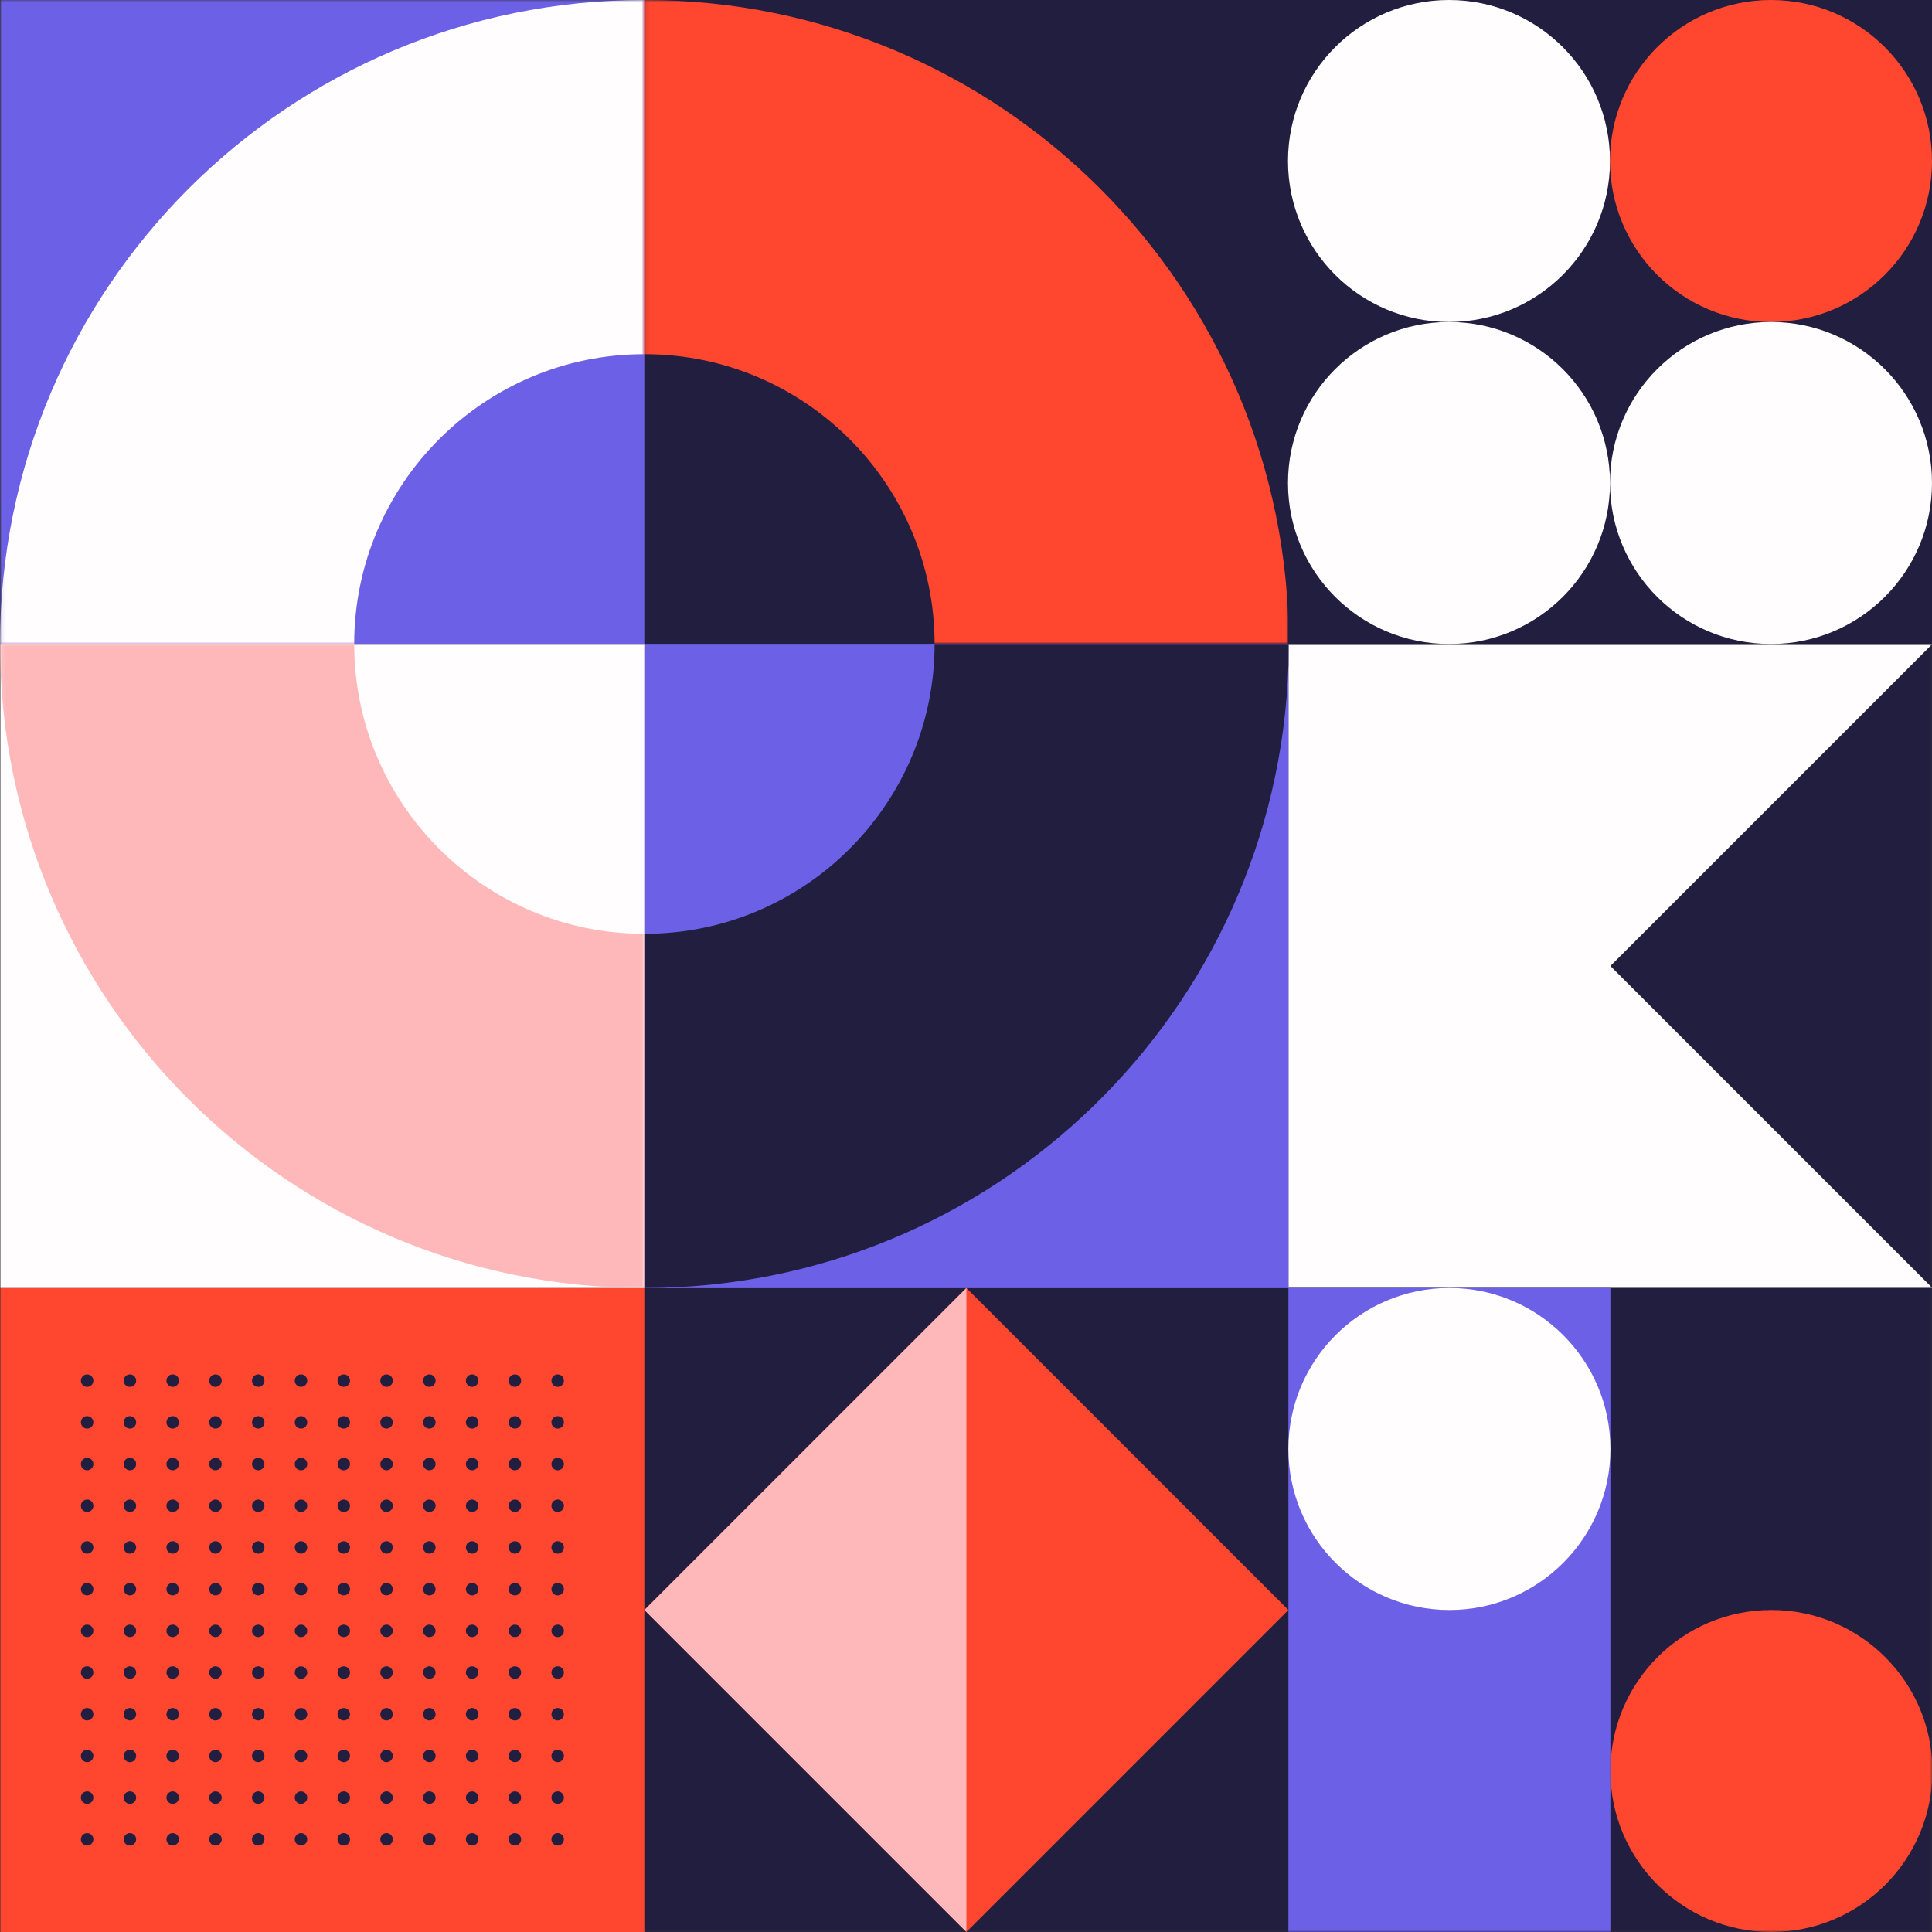 <?xml version="1.0" encoding="UTF-8"?>
<svg width="480px" height="480px" viewBox="0 0 480 480" version="1.1" xmlns="http://www.w3.org/2000/svg" xmlns:xlink="http://www.w3.org/1999/xlink">
    <rect x="0" y="0" width="480" height="480" fill="#333333" stroke="none"/>
    <!-- Generator: Sketch 55.1 (78136) - https://sketchapp.com -->
    <title>hero_image_desktop</title>
    <desc>Created with Sketch.</desc>
    <defs>
        <polygon id="path-1" points="0 480 480.1 480 480.1 0 0 0"></polygon>
        <polygon id="path-3" points="0.1 0.001 160.1 0.001 160.1 160 0.1 160"></polygon>
        <polygon id="path-5" points="0.1 0.001 160.1 0.001 160.1 160 0.1 160"></polygon>
        <polygon id="path-7" points="0.1 0 160.1 0 160.1 160 0.1 160"></polygon>
        <polygon id="path-9" points="0.1 0 160.1 0 160.1 160 0.1 160"></polygon>
    </defs>
    <g id="hero_image_desktop" stroke="none" stroke-width="1" fill="none" fill-rule="evenodd">
        <g id="Group-329">
            <polygon id="Fill-1" fill="#FF4730" points="0.1 480 160.1 480 160.1 320 0.1 320"></polygon>
            <g id="Group-301">
                <path d="M23.2,343.022 C23.2,343.877 22.506,344.572 21.65,344.572 C20.794,344.572 20.1,343.877 20.1,343.022 C20.1,342.166 20.794,341.471 21.65,341.471 C22.506,341.471 23.2,342.166 23.2,343.022" id="Fill-2" fill="#211E40"></path>
                <path d="M33.827,343.022 C33.827,343.877 33.133,344.572 32.277,344.572 C31.421,344.572 30.727,343.877 30.727,343.022 C30.727,342.166 31.421,341.471 32.277,341.471 C33.133,341.471 33.827,342.166 33.827,343.022" id="Fill-4" fill="#211E40"></path>
                <path d="M44.455,343.022 C44.455,343.877 43.761,344.572 42.904,344.572 C42.048,344.572 41.355,343.877 41.355,343.022 C41.355,342.166 42.048,341.471 42.904,341.471 C43.761,341.471 44.455,342.166 44.455,343.022" id="Fill-6" fill="#211E40"></path>
                <path d="M55.081,343.022 C55.081,343.877 54.387,344.572 53.531,344.572 C52.675,344.572 51.981,343.877 51.981,343.022 C51.981,342.166 52.675,341.471 53.531,341.471 C54.387,341.471 55.081,342.166 55.081,343.022" id="Fill-8" fill="#211E40"></path>
                <path d="M65.709,343.022 C65.709,343.877 65.015,344.572 64.159,344.572 C63.303,344.572 62.609,343.877 62.609,343.022 C62.609,342.166 63.303,341.471 64.159,341.471 C65.015,341.471 65.709,342.166 65.709,343.022" id="Fill-10" fill="#211E40"></path>
                <path d="M76.336,343.022 C76.336,343.877 75.642,344.572 74.786,344.572 C73.93,344.572 73.236,343.877 73.236,343.022 C73.236,342.166 73.93,341.471 74.786,341.471 C75.642,341.471 76.336,342.166 76.336,343.022" id="Fill-12" fill="#211E40"></path>
                <path d="M86.963,343.022 C86.963,343.877 86.269,344.572 85.413,344.572 C84.557,344.572 83.863,343.877 83.863,343.022 C83.863,342.166 84.557,341.471 85.413,341.471 C86.269,341.471 86.963,342.166 86.963,343.022" id="Fill-14" fill="#211E40"></path>
                <path d="M97.591,343.022 C97.591,343.877 96.897,344.572 96.041,344.572 C95.185,344.572 94.491,343.877 94.491,343.022 C94.491,342.166 95.185,341.471 96.041,341.471 C96.897,341.471 97.591,342.166 97.591,343.022" id="Fill-16" fill="#211E40"></path>
                <path d="M108.218,343.022 C108.218,343.877 107.524,344.572 106.668,344.572 C105.812,344.572 105.118,343.877 105.118,343.022 C105.118,342.166 105.812,341.471 106.668,341.471 C107.524,341.471 108.218,342.166 108.218,343.022" id="Fill-18" fill="#211E40"></path>
                <path d="M118.846,343.022 C118.846,343.877 118.152,344.572 117.296,344.572 C116.44,344.572 115.746,343.877 115.746,343.022 C115.746,342.166 116.44,341.471 117.296,341.471 C118.152,341.471 118.846,342.166 118.846,343.022" id="Fill-20" fill="#211E40"></path>
                <path d="M129.472,343.022 C129.472,343.877 128.779,344.572 127.922,344.572 C127.067,344.572 126.373,343.877 126.373,343.022 C126.373,342.166 127.067,341.471 127.922,341.471 C128.779,341.471 129.472,342.166 129.472,343.022" id="Fill-22" fill="#211E40"></path>
                <path d="M140.1,343.022 C140.1,343.877 139.406,344.572 138.55,344.572 C137.694,344.572 137,343.877 137,343.022 C137,342.166 137.694,341.471 138.55,341.471 C139.406,341.471 140.1,342.166 140.1,343.022" id="Fill-24" fill="#211E40"></path>
                <path d="M23.2,353.381 C23.2,354.237 22.506,354.931 21.65,354.931 C20.794,354.931 20.1,354.237 20.1,353.381 C20.1,352.526 20.794,351.831 21.65,351.831 C22.506,351.831 23.2,352.526 23.2,353.381" id="Fill-26" fill="#211E40"></path>
                <path d="M33.827,353.381 C33.827,354.237 33.133,354.931 32.277,354.931 C31.421,354.931 30.727,354.237 30.727,353.381 C30.727,352.526 31.421,351.831 32.277,351.831 C33.133,351.831 33.827,352.526 33.827,353.381" id="Fill-28" fill="#211E40"></path>
                <path d="M44.455,353.381 C44.455,354.237 43.761,354.931 42.904,354.931 C42.048,354.931 41.355,354.237 41.355,353.381 C41.355,352.526 42.048,351.831 42.904,351.831 C43.761,351.831 44.455,352.526 44.455,353.381" id="Fill-30" fill="#211E40"></path>
                <path d="M55.081,353.381 C55.081,354.237 54.387,354.931 53.531,354.931 C52.675,354.931 51.981,354.237 51.981,353.381 C51.981,352.526 52.675,351.831 53.531,351.831 C54.387,351.831 55.081,352.526 55.081,353.381" id="Fill-32" fill="#211E40"></path>
                <path d="M65.709,353.381 C65.709,354.237 65.015,354.931 64.159,354.931 C63.303,354.931 62.609,354.237 62.609,353.381 C62.609,352.526 63.303,351.831 64.159,351.831 C65.015,351.831 65.709,352.526 65.709,353.381" id="Fill-34" fill="#211E40"></path>
                <path d="M76.336,353.381 C76.336,354.237 75.642,354.931 74.786,354.931 C73.93,354.931 73.236,354.237 73.236,353.381 C73.236,352.526 73.93,351.831 74.786,351.831 C75.642,351.831 76.336,352.526 76.336,353.381" id="Fill-36" fill="#211E40"></path>
                <path d="M86.963,353.381 C86.963,354.237 86.269,354.931 85.413,354.931 C84.557,354.931 83.863,354.237 83.863,353.381 C83.863,352.526 84.557,351.831 85.413,351.831 C86.269,351.831 86.963,352.526 86.963,353.381" id="Fill-38" fill="#211E40"></path>
                <path d="M97.591,353.381 C97.591,354.237 96.897,354.931 96.041,354.931 C95.185,354.931 94.491,354.237 94.491,353.381 C94.491,352.526 95.185,351.831 96.041,351.831 C96.897,351.831 97.591,352.526 97.591,353.381" id="Fill-40" fill="#211E40"></path>
                <path d="M108.218,353.381 C108.218,354.237 107.524,354.931 106.668,354.931 C105.812,354.931 105.118,354.237 105.118,353.381 C105.118,352.526 105.812,351.831 106.668,351.831 C107.524,351.831 108.218,352.526 108.218,353.381" id="Fill-42" fill="#211E40"></path>
                <path d="M118.846,353.381 C118.846,354.237 118.152,354.931 117.296,354.931 C116.44,354.931 115.746,354.237 115.746,353.381 C115.746,352.526 116.44,351.831 117.296,351.831 C118.152,351.831 118.846,352.526 118.846,353.381" id="Fill-44" fill="#211E40"></path>
                <path d="M129.472,353.381 C129.472,354.237 128.779,354.931 127.922,354.931 C127.067,354.931 126.373,354.237 126.373,353.381 C126.373,352.526 127.067,351.831 127.922,351.831 C128.779,351.831 129.472,352.526 129.472,353.381" id="Fill-46" fill="#211E40"></path>
                <path d="M140.1,353.381 C140.1,354.237 139.406,354.931 138.55,354.931 C137.694,354.931 137,354.237 137,353.381 C137,352.526 137.694,351.831 138.55,351.831 C139.406,351.831 140.1,352.526 140.1,353.381" id="Fill-48" fill="#211E40"></path>
                <path d="M23.2,363.741 C23.2,364.596 22.506,365.291 21.65,365.291 C20.794,365.291 20.1,364.596 20.1,363.741 C20.1,362.885 20.794,362.191 21.65,362.191 C22.506,362.191 23.2,362.885 23.2,363.741" id="Fill-50" fill="#211E40"></path>
                <path d="M33.827,363.741 C33.827,364.596 33.133,365.291 32.277,365.291 C31.421,365.291 30.727,364.596 30.727,363.741 C30.727,362.885 31.421,362.191 32.277,362.191 C33.133,362.191 33.827,362.885 33.827,363.741" id="Fill-52" fill="#211E40"></path>
                <path d="M44.455,363.741 C44.455,364.596 43.761,365.291 42.904,365.291 C42.048,365.291 41.355,364.596 41.355,363.741 C41.355,362.885 42.048,362.191 42.904,362.191 C43.761,362.191 44.455,362.885 44.455,363.741" id="Fill-54" fill="#211E40"></path>
                <path d="M55.081,363.741 C55.081,364.596 54.387,365.291 53.531,365.291 C52.675,365.291 51.981,364.596 51.981,363.741 C51.981,362.885 52.675,362.191 53.531,362.191 C54.387,362.191 55.081,362.885 55.081,363.741" id="Fill-56" fill="#211E40"></path>
                <path d="M65.709,363.741 C65.709,364.596 65.015,365.291 64.159,365.291 C63.303,365.291 62.609,364.596 62.609,363.741 C62.609,362.885 63.303,362.191 64.159,362.191 C65.015,362.191 65.709,362.885 65.709,363.741" id="Fill-58" fill="#211E40"></path>
                <path d="M76.336,363.741 C76.336,364.596 75.642,365.291 74.786,365.291 C73.93,365.291 73.236,364.596 73.236,363.741 C73.236,362.885 73.93,362.191 74.786,362.191 C75.642,362.191 76.336,362.885 76.336,363.741" id="Fill-60" fill="#211E40"></path>
                <path d="M86.963,363.741 C86.963,364.596 86.269,365.291 85.413,365.291 C84.557,365.291 83.863,364.596 83.863,363.741 C83.863,362.885 84.557,362.191 85.413,362.191 C86.269,362.191 86.963,362.885 86.963,363.741" id="Fill-62" fill="#211E40"></path>
                <path d="M97.591,363.741 C97.591,364.596 96.897,365.291 96.041,365.291 C95.185,365.291 94.491,364.596 94.491,363.741 C94.491,362.885 95.185,362.191 96.041,362.191 C96.897,362.191 97.591,362.885 97.591,363.741" id="Fill-64" fill="#211E40"></path>
                <path d="M108.218,363.741 C108.218,364.596 107.524,365.291 106.668,365.291 C105.812,365.291 105.118,364.596 105.118,363.741 C105.118,362.885 105.812,362.191 106.668,362.191 C107.524,362.191 108.218,362.885 108.218,363.741" id="Fill-66" fill="#211E40"></path>
                <path d="M118.846,363.741 C118.846,364.596 118.152,365.291 117.296,365.291 C116.44,365.291 115.746,364.596 115.746,363.741 C115.746,362.885 116.44,362.191 117.296,362.191 C118.152,362.191 118.846,362.885 118.846,363.741" id="Fill-68" fill="#211E40"></path>
                <path d="M129.472,363.741 C129.472,364.596 128.779,365.291 127.922,365.291 C127.067,365.291 126.373,364.596 126.373,363.741 C126.373,362.885 127.067,362.191 127.922,362.191 C128.779,362.191 129.472,362.885 129.472,363.741" id="Fill-70" fill="#211E40"></path>
                <path d="M140.1,363.741 C140.1,364.596 139.406,365.291 138.55,365.291 C137.694,365.291 137,364.596 137,363.741 C137,362.885 137.694,362.191 138.55,362.191 C139.406,362.191 140.1,362.885 140.1,363.741" id="Fill-72" fill="#211E40"></path>
                <path d="M23.2,374.101 C23.2,374.957 22.506,375.651 21.65,375.651 C20.794,375.651 20.1,374.957 20.1,374.101 C20.1,373.246 20.794,372.551 21.65,372.551 C22.506,372.551 23.2,373.246 23.2,374.101" id="Fill-74" fill="#211E40"></path>
                <path d="M33.827,374.101 C33.827,374.957 33.133,375.651 32.277,375.651 C31.421,375.651 30.727,374.957 30.727,374.101 C30.727,373.246 31.421,372.551 32.277,372.551 C33.133,372.551 33.827,373.246 33.827,374.101" id="Fill-76" fill="#211E40"></path>
                <path d="M44.455,374.101 C44.455,374.957 43.761,375.651 42.904,375.651 C42.048,375.651 41.355,374.957 41.355,374.101 C41.355,373.246 42.048,372.551 42.904,372.551 C43.761,372.551 44.455,373.246 44.455,374.101" id="Fill-78" fill="#211E40"></path>
                <path d="M55.081,374.101 C55.081,374.957 54.387,375.651 53.531,375.651 C52.675,375.651 51.981,374.957 51.981,374.101 C51.981,373.246 52.675,372.551 53.531,372.551 C54.387,372.551 55.081,373.246 55.081,374.101" id="Fill-80" fill="#211E40"></path>
                <path d="M65.709,374.101 C65.709,374.957 65.015,375.651 64.159,375.651 C63.303,375.651 62.609,374.957 62.609,374.101 C62.609,373.246 63.303,372.551 64.159,372.551 C65.015,372.551 65.709,373.246 65.709,374.101" id="Fill-82" fill="#211E40"></path>
                <path d="M76.336,374.101 C76.336,374.957 75.642,375.651 74.786,375.651 C73.93,375.651 73.236,374.957 73.236,374.101 C73.236,373.246 73.93,372.551 74.786,372.551 C75.642,372.551 76.336,373.246 76.336,374.101" id="Fill-84" fill="#211E40"></path>
                <path d="M86.963,374.101 C86.963,374.957 86.269,375.651 85.413,375.651 C84.557,375.651 83.863,374.957 83.863,374.101 C83.863,373.246 84.557,372.551 85.413,372.551 C86.269,372.551 86.963,373.246 86.963,374.101" id="Fill-86" fill="#211E40"></path>
                <path d="M97.591,374.101 C97.591,374.957 96.897,375.651 96.041,375.651 C95.185,375.651 94.491,374.957 94.491,374.101 C94.491,373.246 95.185,372.551 96.041,372.551 C96.897,372.551 97.591,373.246 97.591,374.101" id="Fill-88" fill="#211E40"></path>
                <path d="M108.218,374.101 C108.218,374.957 107.524,375.651 106.668,375.651 C105.812,375.651 105.118,374.957 105.118,374.101 C105.118,373.246 105.812,372.551 106.668,372.551 C107.524,372.551 108.218,373.246 108.218,374.101" id="Fill-90" fill="#211E40"></path>
                <path d="M118.846,374.101 C118.846,374.957 118.152,375.651 117.296,375.651 C116.44,375.651 115.746,374.957 115.746,374.101 C115.746,373.246 116.44,372.551 117.296,372.551 C118.152,372.551 118.846,373.246 118.846,374.101" id="Fill-92" fill="#211E40"></path>
                <path d="M129.472,374.101 C129.472,374.957 128.779,375.651 127.922,375.651 C127.067,375.651 126.373,374.957 126.373,374.101 C126.373,373.246 127.067,372.551 127.922,372.551 C128.779,372.551 129.472,373.246 129.472,374.101" id="Fill-94" fill="#211E40"></path>
                <path d="M140.1,374.101 C140.1,374.957 139.406,375.651 138.55,375.651 C137.694,375.651 137,374.957 137,374.101 C137,373.246 137.694,372.551 138.55,372.551 C139.406,372.551 140.1,373.246 140.1,374.101" id="Fill-96" fill="#211E40"></path>
                <path d="M23.2,384.46 C23.2,385.316 22.506,386.01 21.65,386.01 C20.794,386.01 20.1,385.316 20.1,384.46 C20.1,383.605 20.794,382.91 21.65,382.91 C22.506,382.91 23.2,383.605 23.2,384.46" id="Fill-98" fill="#211E40"></path>
                <path d="M33.827,384.46 C33.827,385.316 33.133,386.01 32.277,386.01 C31.421,386.01 30.727,385.316 30.727,384.46 C30.727,383.605 31.421,382.91 32.277,382.91 C33.133,382.91 33.827,383.605 33.827,384.46" id="Fill-100" fill="#211E40"></path>
                <path d="M44.455,384.46 C44.455,385.316 43.761,386.01 42.904,386.01 C42.048,386.01 41.355,385.316 41.355,384.46 C41.355,383.605 42.048,382.91 42.904,382.91 C43.761,382.91 44.455,383.605 44.455,384.46" id="Fill-102" fill="#211E40"></path>
                <path d="M55.081,384.46 C55.081,385.316 54.387,386.01 53.531,386.01 C52.675,386.01 51.981,385.316 51.981,384.46 C51.981,383.605 52.675,382.91 53.531,382.91 C54.387,382.91 55.081,383.605 55.081,384.46" id="Fill-104" fill="#211E40"></path>
                <path d="M65.709,384.46 C65.709,385.316 65.015,386.01 64.159,386.01 C63.303,386.01 62.609,385.316 62.609,384.46 C62.609,383.605 63.303,382.91 64.159,382.91 C65.015,382.91 65.709,383.605 65.709,384.46" id="Fill-106" fill="#211E40"></path>
                <path d="M76.336,384.46 C76.336,385.316 75.642,386.01 74.786,386.01 C73.93,386.01 73.236,385.316 73.236,384.46 C73.236,383.605 73.93,382.91 74.786,382.91 C75.642,382.91 76.336,383.605 76.336,384.46" id="Fill-108" fill="#211E40"></path>
                <path d="M86.963,384.46 C86.963,385.316 86.269,386.01 85.413,386.01 C84.557,386.01 83.863,385.316 83.863,384.46 C83.863,383.605 84.557,382.91 85.413,382.91 C86.269,382.91 86.963,383.605 86.963,384.46" id="Fill-110" fill="#211E40"></path>
                <path d="M97.591,384.46 C97.591,385.316 96.897,386.01 96.041,386.01 C95.185,386.01 94.491,385.316 94.491,384.46 C94.491,383.605 95.185,382.91 96.041,382.91 C96.897,382.91 97.591,383.605 97.591,384.46" id="Fill-112" fill="#211E40"></path>
                <path d="M108.218,384.46 C108.218,385.316 107.524,386.01 106.668,386.01 C105.812,386.01 105.118,385.316 105.118,384.46 C105.118,383.605 105.812,382.91 106.668,382.91 C107.524,382.91 108.218,383.605 108.218,384.46" id="Fill-114" fill="#211E40"></path>
                <path d="M118.846,384.46 C118.846,385.316 118.152,386.01 117.296,386.01 C116.44,386.01 115.746,385.316 115.746,384.46 C115.746,383.605 116.44,382.91 117.296,382.91 C118.152,382.91 118.846,383.605 118.846,384.46" id="Fill-116" fill="#211E40"></path>
                <path d="M129.472,384.46 C129.472,385.316 128.779,386.01 127.922,386.01 C127.067,386.01 126.373,385.316 126.373,384.46 C126.373,383.605 127.067,382.91 127.922,382.91 C128.779,382.91 129.472,383.605 129.472,384.46" id="Fill-118" fill="#211E40"></path>
                <path d="M140.1,384.46 C140.1,385.316 139.406,386.01 138.55,386.01 C137.694,386.01 137,385.316 137,384.46 C137,383.605 137.694,382.91 138.55,382.91 C139.406,382.91 140.1,383.605 140.1,384.46" id="Fill-120" fill="#211E40"></path>
                <path d="M23.2,394.82 C23.2,395.675 22.506,396.37 21.65,396.37 C20.794,396.37 20.1,395.675 20.1,394.82 C20.1,393.964 20.794,393.27 21.65,393.27 C22.506,393.27 23.2,393.964 23.2,394.82" id="Fill-122" fill="#211E40"></path>
                <path d="M33.827,394.82 C33.827,395.675 33.133,396.37 32.277,396.37 C31.421,396.37 30.727,395.675 30.727,394.82 C30.727,393.964 31.421,393.27 32.277,393.27 C33.133,393.27 33.827,393.964 33.827,394.82" id="Fill-124" fill="#211E40"></path>
                <path d="M44.455,394.82 C44.455,395.675 43.761,396.37 42.904,396.37 C42.048,396.37 41.355,395.675 41.355,394.82 C41.355,393.964 42.048,393.27 42.904,393.27 C43.761,393.27 44.455,393.964 44.455,394.82" id="Fill-126" fill="#211E40"></path>
                <path d="M55.081,394.82 C55.081,395.675 54.387,396.37 53.531,396.37 C52.675,396.37 51.981,395.675 51.981,394.82 C51.981,393.964 52.675,393.27 53.531,393.27 C54.387,393.27 55.081,393.964 55.081,394.82" id="Fill-128" fill="#211E40"></path>
                <path d="M65.709,394.82 C65.709,395.675 65.015,396.37 64.159,396.37 C63.303,396.37 62.609,395.675 62.609,394.82 C62.609,393.964 63.303,393.27 64.159,393.27 C65.015,393.27 65.709,393.964 65.709,394.82" id="Fill-130" fill="#211E40"></path>
                <path d="M76.336,394.82 C76.336,395.675 75.642,396.37 74.786,396.37 C73.93,396.37 73.236,395.675 73.236,394.82 C73.236,393.964 73.93,393.27 74.786,393.27 C75.642,393.27 76.336,393.964 76.336,394.82" id="Fill-132" fill="#211E40"></path>
                <path d="M86.963,394.82 C86.963,395.675 86.269,396.37 85.413,396.37 C84.557,396.37 83.863,395.675 83.863,394.82 C83.863,393.964 84.557,393.27 85.413,393.27 C86.269,393.27 86.963,393.964 86.963,394.82" id="Fill-134" fill="#211E40"></path>
                <path d="M97.591,394.82 C97.591,395.675 96.897,396.37 96.041,396.37 C95.185,396.37 94.491,395.675 94.491,394.82 C94.491,393.964 95.185,393.27 96.041,393.27 C96.897,393.27 97.591,393.964 97.591,394.82" id="Fill-136" fill="#211E40"></path>
                <path d="M108.218,394.82 C108.218,395.675 107.524,396.37 106.668,396.37 C105.812,396.37 105.118,395.675 105.118,394.82 C105.118,393.964 105.812,393.27 106.668,393.27 C107.524,393.27 108.218,393.964 108.218,394.82" id="Fill-138" fill="#211E40"></path>
                <path d="M118.846,394.82 C118.846,395.675 118.152,396.37 117.296,396.37 C116.44,396.37 115.746,395.675 115.746,394.82 C115.746,393.964 116.44,393.27 117.296,393.27 C118.152,393.27 118.846,393.964 118.846,394.82" id="Fill-140" fill="#211E40"></path>
                <path d="M129.472,394.82 C129.472,395.675 128.779,396.37 127.922,396.37 C127.067,396.37 126.373,395.675 126.373,394.82 C126.373,393.964 127.067,393.27 127.922,393.27 C128.779,393.27 129.472,393.964 129.472,394.82" id="Fill-142" fill="#211E40"></path>
                <path d="M140.1,394.82 C140.1,395.675 139.406,396.37 138.55,396.37 C137.694,396.37 137,395.675 137,394.82 C137,393.964 137.694,393.27 138.55,393.27 C139.406,393.27 140.1,393.964 140.1,394.82" id="Fill-144" fill="#211E40"></path>
                <path d="M23.2,405.18 C23.2,406.036 22.506,406.73 21.65,406.73 C20.794,406.73 20.1,406.036 20.1,405.18 C20.1,404.325 20.794,403.63 21.65,403.63 C22.506,403.63 23.2,404.325 23.2,405.18" id="Fill-146" fill="#211E40"></path>
                <path d="M33.827,405.18 C33.827,406.036 33.133,406.73 32.277,406.73 C31.421,406.73 30.727,406.036 30.727,405.18 C30.727,404.325 31.421,403.63 32.277,403.63 C33.133,403.63 33.827,404.325 33.827,405.18" id="Fill-148" fill="#211E40"></path>
                <path d="M44.455,405.18 C44.455,406.036 43.761,406.73 42.904,406.73 C42.048,406.73 41.355,406.036 41.355,405.18 C41.355,404.325 42.048,403.63 42.904,403.63 C43.761,403.63 44.455,404.325 44.455,405.18" id="Fill-150" fill="#211E40"></path>
                <path d="M55.081,405.18 C55.081,406.036 54.387,406.73 53.531,406.73 C52.675,406.73 51.981,406.036 51.981,405.18 C51.981,404.325 52.675,403.63 53.531,403.63 C54.387,403.63 55.081,404.325 55.081,405.18" id="Fill-152" fill="#211E40"></path>
                <path d="M65.709,405.18 C65.709,406.036 65.015,406.73 64.159,406.73 C63.303,406.73 62.609,406.036 62.609,405.18 C62.609,404.325 63.303,403.63 64.159,403.63 C65.015,403.63 65.709,404.325 65.709,405.18" id="Fill-154" fill="#211E40"></path>
                <path d="M76.336,405.18 C76.336,406.036 75.642,406.73 74.786,406.73 C73.93,406.73 73.236,406.036 73.236,405.18 C73.236,404.325 73.93,403.63 74.786,403.63 C75.642,403.63 76.336,404.325 76.336,405.18" id="Fill-156" fill="#211E40"></path>
                <path d="M86.963,405.18 C86.963,406.036 86.269,406.73 85.413,406.73 C84.557,406.73 83.863,406.036 83.863,405.18 C83.863,404.325 84.557,403.63 85.413,403.63 C86.269,403.63 86.963,404.325 86.963,405.18" id="Fill-158" fill="#211E40"></path>
                <path d="M97.591,405.18 C97.591,406.036 96.897,406.73 96.041,406.73 C95.185,406.73 94.491,406.036 94.491,405.18 C94.491,404.325 95.185,403.63 96.041,403.63 C96.897,403.63 97.591,404.325 97.591,405.18" id="Fill-160" fill="#211E40"></path>
                <path d="M108.218,405.18 C108.218,406.036 107.524,406.73 106.668,406.73 C105.812,406.73 105.118,406.036 105.118,405.18 C105.118,404.325 105.812,403.63 106.668,403.63 C107.524,403.63 108.218,404.325 108.218,405.18" id="Fill-162" fill="#211E40"></path>
                <path d="M118.846,405.18 C118.846,406.036 118.152,406.73 117.296,406.73 C116.44,406.73 115.746,406.036 115.746,405.18 C115.746,404.325 116.44,403.63 117.296,403.63 C118.152,403.63 118.846,404.325 118.846,405.18" id="Fill-164" fill="#211E40"></path>
                <path d="M129.472,405.18 C129.472,406.036 128.779,406.73 127.922,406.73 C127.067,406.73 126.373,406.036 126.373,405.18 C126.373,404.325 127.067,403.63 127.922,403.63 C128.779,403.63 129.472,404.325 129.472,405.18" id="Fill-166" fill="#211E40"></path>
                <path d="M140.1,405.18 C140.1,406.036 139.406,406.73 138.55,406.73 C137.694,406.73 137,406.036 137,405.18 C137,404.325 137.694,403.63 138.55,403.63 C139.406,403.63 140.1,404.325 140.1,405.18" id="Fill-168" fill="#211E40"></path>
                <path d="M23.2,415.539 C23.2,416.395 22.506,417.089 21.65,417.089 C20.794,417.089 20.1,416.395 20.1,415.539 C20.1,414.684 20.794,413.989 21.65,413.989 C22.506,413.989 23.2,414.684 23.2,415.539" id="Fill-170" fill="#211E40"></path>
                <path d="M33.827,415.539 C33.827,416.395 33.133,417.089 32.277,417.089 C31.421,417.089 30.727,416.395 30.727,415.539 C30.727,414.684 31.421,413.989 32.277,413.989 C33.133,413.989 33.827,414.684 33.827,415.539" id="Fill-172" fill="#211E40"></path>
                <path d="M44.455,415.539 C44.455,416.395 43.761,417.089 42.904,417.089 C42.048,417.089 41.355,416.395 41.355,415.539 C41.355,414.684 42.048,413.989 42.904,413.989 C43.761,413.989 44.455,414.684 44.455,415.539" id="Fill-174" fill="#211E40"></path>
                <path d="M55.081,415.539 C55.081,416.395 54.387,417.089 53.531,417.089 C52.675,417.089 51.981,416.395 51.981,415.539 C51.981,414.684 52.675,413.989 53.531,413.989 C54.387,413.989 55.081,414.684 55.081,415.539" id="Fill-176" fill="#211E40"></path>
                <path d="M65.709,415.539 C65.709,416.395 65.015,417.089 64.159,417.089 C63.303,417.089 62.609,416.395 62.609,415.539 C62.609,414.684 63.303,413.989 64.159,413.989 C65.015,413.989 65.709,414.684 65.709,415.539" id="Fill-178" fill="#211E40"></path>
                <path d="M76.336,415.539 C76.336,416.395 75.642,417.089 74.786,417.089 C73.93,417.089 73.236,416.395 73.236,415.539 C73.236,414.684 73.93,413.989 74.786,413.989 C75.642,413.989 76.336,414.684 76.336,415.539" id="Fill-180" fill="#211E40"></path>
                <path d="M86.963,415.539 C86.963,416.395 86.269,417.089 85.413,417.089 C84.557,417.089 83.863,416.395 83.863,415.539 C83.863,414.684 84.557,413.989 85.413,413.989 C86.269,413.989 86.963,414.684 86.963,415.539" id="Fill-182" fill="#211E40"></path>
                <path d="M97.591,415.539 C97.591,416.395 96.897,417.089 96.041,417.089 C95.185,417.089 94.491,416.395 94.491,415.539 C94.491,414.684 95.185,413.989 96.041,413.989 C96.897,413.989 97.591,414.684 97.591,415.539" id="Fill-184" fill="#211E40"></path>
                <path d="M108.218,415.539 C108.218,416.395 107.524,417.089 106.668,417.089 C105.812,417.089 105.118,416.395 105.118,415.539 C105.118,414.684 105.812,413.989 106.668,413.989 C107.524,413.989 108.218,414.684 108.218,415.539" id="Fill-186" fill="#211E40"></path>
                <path d="M118.846,415.539 C118.846,416.395 118.152,417.089 117.296,417.089 C116.44,417.089 115.746,416.395 115.746,415.539 C115.746,414.684 116.44,413.989 117.296,413.989 C118.152,413.989 118.846,414.684 118.846,415.539" id="Fill-188" fill="#211E40"></path>
                <path d="M129.472,415.539 C129.472,416.395 128.779,417.089 127.922,417.089 C127.067,417.089 126.373,416.395 126.373,415.539 C126.373,414.684 127.067,413.989 127.922,413.989 C128.779,413.989 129.472,414.684 129.472,415.539" id="Fill-190" fill="#211E40"></path>
                <path d="M140.1,415.539 C140.1,416.395 139.406,417.089 138.55,417.089 C137.694,417.089 137,416.395 137,415.539 C137,414.684 137.694,413.989 138.55,413.989 C139.406,413.989 140.1,414.684 140.1,415.539" id="Fill-192" fill="#211E40"></path>
                <path d="M23.2,425.899 C23.2,426.754 22.506,427.449 21.65,427.449 C20.794,427.449 20.1,426.754 20.1,425.899 C20.1,425.043 20.794,424.349 21.65,424.349 C22.506,424.349 23.2,425.043 23.2,425.899" id="Fill-194" fill="#211E40"></path>
                <path d="M33.827,425.899 C33.827,426.754 33.133,427.449 32.277,427.449 C31.421,427.449 30.727,426.754 30.727,425.899 C30.727,425.043 31.421,424.349 32.277,424.349 C33.133,424.349 33.827,425.043 33.827,425.899" id="Fill-196" fill="#211E40"></path>
                <path d="M44.455,425.899 C44.455,426.754 43.761,427.449 42.904,427.449 C42.048,427.449 41.355,426.754 41.355,425.899 C41.355,425.043 42.048,424.349 42.904,424.349 C43.761,424.349 44.455,425.043 44.455,425.899" id="Fill-198" fill="#211E40"></path>
                <path d="M55.081,425.899 C55.081,426.754 54.387,427.449 53.531,427.449 C52.675,427.449 51.981,426.754 51.981,425.899 C51.981,425.043 52.675,424.349 53.531,424.349 C54.387,424.349 55.081,425.043 55.081,425.899" id="Fill-200" fill="#211E40"></path>
                <path d="M65.709,425.899 C65.709,426.754 65.015,427.449 64.159,427.449 C63.303,427.449 62.609,426.754 62.609,425.899 C62.609,425.043 63.303,424.349 64.159,424.349 C65.015,424.349 65.709,425.043 65.709,425.899" id="Fill-202" fill="#211E40"></path>
                <path d="M76.336,425.899 C76.336,426.754 75.642,427.449 74.786,427.449 C73.93,427.449 73.236,426.754 73.236,425.899 C73.236,425.043 73.93,424.349 74.786,424.349 C75.642,424.349 76.336,425.043 76.336,425.899" id="Fill-204" fill="#211E40"></path>
                <path d="M86.963,425.899 C86.963,426.754 86.269,427.449 85.413,427.449 C84.557,427.449 83.863,426.754 83.863,425.899 C83.863,425.043 84.557,424.349 85.413,424.349 C86.269,424.349 86.963,425.043 86.963,425.899" id="Fill-206" fill="#211E40"></path>
                <path d="M97.591,425.899 C97.591,426.754 96.897,427.449 96.041,427.449 C95.185,427.449 94.491,426.754 94.491,425.899 C94.491,425.043 95.185,424.349 96.041,424.349 C96.897,424.349 97.591,425.043 97.591,425.899" id="Fill-208" fill="#211E40"></path>
                <path d="M108.218,425.899 C108.218,426.754 107.524,427.449 106.668,427.449 C105.812,427.449 105.118,426.754 105.118,425.899 C105.118,425.043 105.812,424.349 106.668,424.349 C107.524,424.349 108.218,425.043 108.218,425.899" id="Fill-210" fill="#211E40"></path>
                <path d="M118.846,425.899 C118.846,426.754 118.152,427.449 117.296,427.449 C116.44,427.449 115.746,426.754 115.746,425.899 C115.746,425.043 116.44,424.349 117.296,424.349 C118.152,424.349 118.846,425.043 118.846,425.899" id="Fill-212" fill="#211E40"></path>
                <path d="M129.472,425.899 C129.472,426.754 128.779,427.449 127.922,427.449 C127.067,427.449 126.373,426.754 126.373,425.899 C126.373,425.043 127.067,424.349 127.922,424.349 C128.779,424.349 129.472,425.043 129.472,425.899" id="Fill-214" fill="#211E40"></path>
                <path d="M140.1,425.899 C140.1,426.754 139.406,427.449 138.55,427.449 C137.694,427.449 137,426.754 137,425.899 C137,425.043 137.694,424.349 138.55,424.349 C139.406,424.349 140.1,425.043 140.1,425.899" id="Fill-216" fill="#211E40"></path>
                <path d="M23.2,436.259 C23.2,437.115 22.506,437.809 21.65,437.809 C20.794,437.809 20.1,437.115 20.1,436.259 C20.1,435.404 20.794,434.709 21.65,434.709 C22.506,434.709 23.2,435.404 23.2,436.259" id="Fill-218" fill="#211E40"></path>
                <path d="M33.827,436.259 C33.827,437.115 33.133,437.809 32.277,437.809 C31.421,437.809 30.727,437.115 30.727,436.259 C30.727,435.404 31.421,434.709 32.277,434.709 C33.133,434.709 33.827,435.404 33.827,436.259" id="Fill-220" fill="#211E40"></path>
                <path d="M44.455,436.259 C44.455,437.115 43.761,437.809 42.904,437.809 C42.048,437.809 41.355,437.115 41.355,436.259 C41.355,435.404 42.048,434.709 42.904,434.709 C43.761,434.709 44.455,435.404 44.455,436.259" id="Fill-222" fill="#211E40"></path>
                <path d="M55.081,436.259 C55.081,437.115 54.387,437.809 53.531,437.809 C52.675,437.809 51.981,437.115 51.981,436.259 C51.981,435.404 52.675,434.709 53.531,434.709 C54.387,434.709 55.081,435.404 55.081,436.259" id="Fill-224" fill="#211E40"></path>
                <path d="M65.709,436.259 C65.709,437.115 65.015,437.809 64.159,437.809 C63.303,437.809 62.609,437.115 62.609,436.259 C62.609,435.404 63.303,434.709 64.159,434.709 C65.015,434.709 65.709,435.404 65.709,436.259" id="Fill-226" fill="#211E40"></path>
                <path d="M76.336,436.259 C76.336,437.115 75.642,437.809 74.786,437.809 C73.93,437.809 73.236,437.115 73.236,436.259 C73.236,435.404 73.93,434.709 74.786,434.709 C75.642,434.709 76.336,435.404 76.336,436.259" id="Fill-228" fill="#211E40"></path>
                <path d="M86.963,436.259 C86.963,437.115 86.269,437.809 85.413,437.809 C84.557,437.809 83.863,437.115 83.863,436.259 C83.863,435.404 84.557,434.709 85.413,434.709 C86.269,434.709 86.963,435.404 86.963,436.259" id="Fill-230" fill="#211E40"></path>
                <path d="M97.591,436.259 C97.591,437.115 96.897,437.809 96.041,437.809 C95.185,437.809 94.491,437.115 94.491,436.259 C94.491,435.404 95.185,434.709 96.041,434.709 C96.897,434.709 97.591,435.404 97.591,436.259" id="Fill-232" fill="#211E40"></path>
                <path d="M108.218,436.259 C108.218,437.115 107.524,437.809 106.668,437.809 C105.812,437.809 105.118,437.115 105.118,436.259 C105.118,435.404 105.812,434.709 106.668,434.709 C107.524,434.709 108.218,435.404 108.218,436.259" id="Fill-234" fill="#211E40"></path>
                <path d="M118.846,436.259 C118.846,437.115 118.152,437.809 117.296,437.809 C116.44,437.809 115.746,437.115 115.746,436.259 C115.746,435.404 116.44,434.709 117.296,434.709 C118.152,434.709 118.846,435.404 118.846,436.259" id="Fill-236" fill="#211E40"></path>
                <path d="M129.472,436.259 C129.472,437.115 128.779,437.809 127.922,437.809 C127.067,437.809 126.373,437.115 126.373,436.259 C126.373,435.404 127.067,434.709 127.922,434.709 C128.779,434.709 129.472,435.404 129.472,436.259" id="Fill-238" fill="#211E40"></path>
                <path d="M140.1,436.259 C140.1,437.115 139.406,437.809 138.55,437.809 C137.694,437.809 137,437.115 137,436.259 C137,435.404 137.694,434.709 138.55,434.709 C139.406,434.709 140.1,435.404 140.1,436.259" id="Fill-240" fill="#211E40"></path>
                <path d="M23.2,446.619 C23.2,447.474 22.506,448.169 21.65,448.169 C20.794,448.169 20.1,447.474 20.1,446.619 C20.1,445.763 20.794,445.069 21.65,445.069 C22.506,445.069 23.2,445.763 23.2,446.619" id="Fill-242" fill="#211E40"></path>
                <path d="M33.827,446.619 C33.827,447.474 33.133,448.169 32.277,448.169 C31.421,448.169 30.727,447.474 30.727,446.619 C30.727,445.763 31.421,445.069 32.277,445.069 C33.133,445.069 33.827,445.763 33.827,446.619" id="Fill-244" fill="#211E40"></path>
                <path d="M44.455,446.619 C44.455,447.474 43.761,448.169 42.904,448.169 C42.048,448.169 41.355,447.474 41.355,446.619 C41.355,445.763 42.048,445.069 42.904,445.069 C43.761,445.069 44.455,445.763 44.455,446.619" id="Fill-246" fill="#211E40"></path>
                <path d="M55.081,446.619 C55.081,447.474 54.387,448.169 53.531,448.169 C52.675,448.169 51.981,447.474 51.981,446.619 C51.981,445.763 52.675,445.069 53.531,445.069 C54.387,445.069 55.081,445.763 55.081,446.619" id="Fill-248" fill="#211E40"></path>
                <path d="M65.709,446.619 C65.709,447.474 65.015,448.169 64.159,448.169 C63.303,448.169 62.609,447.474 62.609,446.619 C62.609,445.763 63.303,445.069 64.159,445.069 C65.015,445.069 65.709,445.763 65.709,446.619" id="Fill-250" fill="#211E40"></path>
                <path d="M76.336,446.619 C76.336,447.474 75.642,448.169 74.786,448.169 C73.93,448.169 73.236,447.474 73.236,446.619 C73.236,445.763 73.93,445.069 74.786,445.069 C75.642,445.069 76.336,445.763 76.336,446.619" id="Fill-252" fill="#211E40"></path>
                <path d="M86.963,446.619 C86.963,447.474 86.269,448.169 85.413,448.169 C84.557,448.169 83.863,447.474 83.863,446.619 C83.863,445.763 84.557,445.069 85.413,445.069 C86.269,445.069 86.963,445.763 86.963,446.619" id="Fill-254" fill="#211E40"></path>
                <path d="M97.591,446.619 C97.591,447.474 96.897,448.169 96.041,448.169 C95.185,448.169 94.491,447.474 94.491,446.619 C94.491,445.763 95.185,445.069 96.041,445.069 C96.897,445.069 97.591,445.763 97.591,446.619" id="Fill-256" fill="#211E40"></path>
                <path d="M108.218,446.619 C108.218,447.474 107.524,448.169 106.668,448.169 C105.812,448.169 105.118,447.474 105.118,446.619 C105.118,445.763 105.812,445.069 106.668,445.069 C107.524,445.069 108.218,445.763 108.218,446.619" id="Fill-258" fill="#211E40"></path>
                <path d="M118.846,446.619 C118.846,447.474 118.152,448.169 117.296,448.169 C116.44,448.169 115.746,447.474 115.746,446.619 C115.746,445.763 116.44,445.069 117.296,445.069 C118.152,445.069 118.846,445.763 118.846,446.619" id="Fill-260" fill="#211E40"></path>
                <path d="M129.472,446.619 C129.472,447.474 128.779,448.169 127.922,448.169 C127.067,448.169 126.373,447.474 126.373,446.619 C126.373,445.763 127.067,445.069 127.922,445.069 C128.779,445.069 129.472,445.763 129.472,446.619" id="Fill-262" fill="#211E40"></path>
                <path d="M140.1,446.619 C140.1,447.474 139.406,448.169 138.55,448.169 C137.694,448.169 137,447.474 137,446.619 C137,445.763 137.694,445.069 138.55,445.069 C139.406,445.069 140.1,445.763 140.1,446.619" id="Fill-264" fill="#211E40"></path>
                <path d="M23.2,456.978 C23.2,457.834 22.506,458.529 21.65,458.529 C20.794,458.529 20.1,457.834 20.1,456.978 C20.1,456.123 20.794,455.428 21.65,455.428 C22.506,455.428 23.2,456.123 23.2,456.978" id="Fill-266" fill="#211E40"></path>
                <path d="M33.827,456.978 C33.827,457.834 33.133,458.529 32.277,458.529 C31.421,458.529 30.727,457.834 30.727,456.978 C30.727,456.123 31.421,455.428 32.277,455.428 C33.133,455.428 33.827,456.123 33.827,456.978" id="Fill-268" fill="#211E40"></path>
                <path d="M44.455,456.978 C44.455,457.834 43.761,458.529 42.904,458.529 C42.048,458.529 41.355,457.834 41.355,456.978 C41.355,456.123 42.048,455.428 42.904,455.428 C43.761,455.428 44.455,456.123 44.455,456.978" id="Fill-270" fill="#211E40"></path>
                <path d="M55.081,456.978 C55.081,457.834 54.387,458.529 53.531,458.529 C52.675,458.529 51.981,457.834 51.981,456.978 C51.981,456.123 52.675,455.428 53.531,455.428 C54.387,455.428 55.081,456.123 55.081,456.978" id="Fill-272" fill="#211E40"></path>
                <path d="M65.709,456.978 C65.709,457.834 65.015,458.529 64.159,458.529 C63.303,458.529 62.609,457.834 62.609,456.978 C62.609,456.123 63.303,455.428 64.159,455.428 C65.015,455.428 65.709,456.123 65.709,456.978" id="Fill-274" fill="#211E40"></path>
                <path d="M76.336,456.978 C76.336,457.834 75.642,458.529 74.786,458.529 C73.93,458.529 73.236,457.834 73.236,456.978 C73.236,456.123 73.93,455.428 74.786,455.428 C75.642,455.428 76.336,456.123 76.336,456.978" id="Fill-276" fill="#211E40"></path>
                <path d="M86.963,456.978 C86.963,457.834 86.269,458.529 85.413,458.529 C84.557,458.529 83.863,457.834 83.863,456.978 C83.863,456.123 84.557,455.428 85.413,455.428 C86.269,455.428 86.963,456.123 86.963,456.978" id="Fill-278" fill="#211E40"></path>
                <path d="M97.591,456.978 C97.591,457.834 96.897,458.529 96.041,458.529 C95.185,458.529 94.491,457.834 94.491,456.978 C94.491,456.123 95.185,455.428 96.041,455.428 C96.897,455.428 97.591,456.123 97.591,456.978" id="Fill-280" fill="#211E40"></path>
                <path d="M108.218,456.978 C108.218,457.834 107.524,458.529 106.668,458.529 C105.812,458.529 105.118,457.834 105.118,456.978 C105.118,456.123 105.812,455.428 106.668,455.428 C107.524,455.428 108.218,456.123 108.218,456.978" id="Fill-282" fill="#211E40"></path>
                <path d="M118.846,456.978 C118.846,457.834 118.152,458.529 117.296,458.529 C116.44,458.529 115.746,457.834 115.746,456.978 C115.746,456.123 116.44,455.428 117.296,455.428 C118.152,455.428 118.846,456.123 118.846,456.978" id="Fill-284" fill="#211E40"></path>
                <path d="M129.472,456.978 C129.472,457.834 128.779,458.529 127.922,458.529 C127.067,458.529 126.373,457.834 126.373,456.978 C126.373,456.123 127.067,455.428 127.922,455.428 C128.779,455.428 129.472,456.123 129.472,456.978" id="Fill-286" fill="#211E40"></path>
                <path d="M140.1,456.978 C140.1,457.834 139.406,458.529 138.55,458.529 C137.694,458.529 137,457.834 137,456.978 C137,456.123 137.694,455.428 138.55,455.428 C139.406,455.428 140.1,456.123 140.1,456.978" id="Fill-288" fill="#211E40"></path>
                <mask id="mask-2" fill="white">
                    <use xlink:href="#path-1"></use>
                </mask>
                <g id="Clip-291"></g>
                <polygon id="Fill-290" fill="#211E40" mask="url(#mask-2)" points="160.101 480 320.101 480 320.101 320 160.101 320"></polygon>
                <polygon id="Fill-292" fill="#FF4730" mask="url(#mask-2)" points="240.101 480 160.101 400 240.101 320 320.101 400"></polygon>
                <polyline id="Fill-293" fill="#FFB8BA" mask="url(#mask-2)" points="240.101 480 160.101 400 240.101 320"></polyline>
                <polygon id="Fill-294" fill="#211E40" mask="url(#mask-2)" points="400.1 240 480.1 160 480.1 320"></polygon>
                <polygon id="Fill-295" fill="#FFFDFD" mask="url(#mask-2)" points="480.1 160 320.1 160 320.1 320 480.1 320 400.1 240"></polygon>
                <polygon id="Fill-296" fill="#211E40" mask="url(#mask-2)" points="320.1 480 480.1 480 480.1 320 320.1 320"></polygon>
                <polygon id="Fill-297" fill="#6C60E7" mask="url(#mask-2)" points="320.1 480 400.1 480 400.1 320 320.1 320"></polygon>
                <path d="M400.1,360 C400.1,382.092 382.191,400 360.1,400 C338.009,400 320.1,382.092 320.1,360 C320.1,337.908 338.009,320 360.1,320 C382.191,320 400.1,337.908 400.1,360" id="Fill-298" fill="#FFFDFD" mask="url(#mask-2)"></path>
                <path d="M480.1,440 C480.1,462.092 462.191,480 440.1,480 C418.009,480 400.1,462.092 400.1,440 C400.1,417.908 418.009,400 440.1,400 C462.191,400 480.1,417.908 480.1,440" id="Fill-299" fill="#FF4730" mask="url(#mask-2)"></path>
                <polygon id="Fill-300" fill="#6C60E7" mask="url(#mask-2)" points="0.1 160 160.1 160 160.1 0 0.1 0"></polygon>
            </g>
            <g id="Group-304">
                <mask id="mask-4" fill="white">
                    <use xlink:href="#path-3"></use>
                </mask>
                <g id="Clip-303"></g>
                <path d="M160,0 C248.366,0 320,71.635 320,160 C320,248.365 248.366,320 160,320 C71.635,320 -0,248.365 -0,160 C-0,71.635 71.635,0 160,0 M160,88 C120.299,88 88,120.299 88,160 C88,199.701 120.299,232 160,232 C199.701,232 232,199.701 232,160 C232,120.299 199.701,88 160,88" id="Fill-302" fill="#FFFDFD" mask="url(#mask-4)"></path>
            </g>
            <polygon id="Fill-305" fill="#211E40" points="160.1 160 320.1 160 320.1 0 160.1 0"></polygon>
            <g id="Group-309" transform="translate(160, 0)">
                <mask id="mask-6" fill="white">
                    <use xlink:href="#path-5"></use>
                </mask>
                <g id="Clip-308"></g>
                <path d="M0.2,0 C-88.166,0 -159.8,71.635 -159.8,160 C-159.8,248.365 -88.166,320 0.2,320 C88.566,320 160.2,248.365 160.2,160 C160.2,71.635 88.566,0 0.2,0 M0.2,88 C39.901,88 72.2,120.299 72.2,160 C72.2,199.701 39.901,232 0.2,232 C-39.501,232 -71.8,199.701 -71.8,160 C-71.8,120.299 -39.501,88 0.2,88" id="Fill-307" fill="#FF4730" mask="url(#mask-6)"></path>
            </g>
            <polygon id="Fill-310" fill="#6C60E7" points="160.1 320 320.1 320 320.1 160 160.1 160"></polygon>
            <g id="Group-314" transform="translate(160, 160)">
                <mask id="mask-8" fill="white">
                    <use xlink:href="#path-7"></use>
                </mask>
                <g id="Clip-313"></g>
                <path d="M0.2,160 C-88.166,160 -159.8,88.365 -159.8,0 C-159.8,-88.365 -88.166,-160 0.2,-160 C88.566,-160 160.2,-88.365 160.2,0 C160.2,88.365 88.566,160 0.2,160 M0.2,72 C39.901,72 72.2,39.701 72.2,0 C72.2,-39.701 39.901,-72 0.2,-72 C-39.501,-72 -71.8,-39.701 -71.8,0 C-71.8,39.701 -39.501,72 0.2,72" id="Fill-312" fill="#211E40" mask="url(#mask-8)"></path>
            </g>
            <polygon id="Fill-315" fill="#FFFDFD" points="0.1 320 160.1 320 160.1 160 0.1 160"></polygon>
            <g id="Group-319" transform="translate(0, 160)">
                <mask id="mask-10" fill="white">
                    <use xlink:href="#path-9"></use>
                </mask>
                <g id="Clip-318"></g>
                <path d="M160,160 C248.366,160 320,88.365 320,0 C320,-88.365 248.366,-160 160,-160 C71.635,-160 -0,-88.365 -0,0 C-0,88.365 71.635,160 160,160 M160,72 C120.299,72 88,39.701 88,0 C88,-39.701 120.299,-72 160,-72 C199.701,-72 232,-39.701 232,0 C232,39.701 199.701,72 160,72" id="Fill-317" fill="#FFB8BA" mask="url(#mask-10)"></path>
            </g>
            <g id="Group-328" transform="translate(160, 0)">
                <polygon id="Fill-320" fill="#211E40" points="160 160 320 160 320 0 160 0"></polygon>
                <path d="M240,40 C240,62.092 222.091,80 200,80 C177.909,80 160,62.092 160,40 C160,17.908 177.909,0 200,0 C222.091,0 240,17.908 240,40" id="Fill-322" fill="#FFFDFD"></path>
                <path d="M320,40 C320,62.092 302.091,80 280,80 C257.909,80 240,62.092 240,40 C240,17.908 257.909,0 280,0 C302.091,0 320,17.908 320,40" id="Fill-323" fill="#FF4730"></path>
                <path d="M240,120 C240,142.092 222.091,160 200,160 C177.909,160 160,142.092 160,120 C160,97.908 177.909,80 200,80 C222.091,80 240,97.908 240,120" id="Fill-324" fill="#FFFDFD"></path>
                <path d="M320,120 C320,142.092 302.091,160 280,160 C257.909,160 240,142.092 240,120 C240,97.908 257.909,80 280,80 C302.091,80 320,97.908 320,120" id="Fill-325" fill="#FFFDFD"></path>
                <polygon id="Fill-326" fill="#6C60E7" points="0.101 320 160.101 320 160.101 160 0.101 160"></polygon>
                <path d="M160.101,165.388 L160.101,160 L72.201,160 C72.201,199.701 39.902,232 0.201,232 C0.167,232 0.135,231.997 0.101,231.997 L0.101,320 C0.135,320 0.167,320 0.201,320 C86.763,320 157.259,251.257 160.101,165.388" id="Fill-327" fill="#211E40"></path>
            </g>
        </g>
    </g>
</svg>